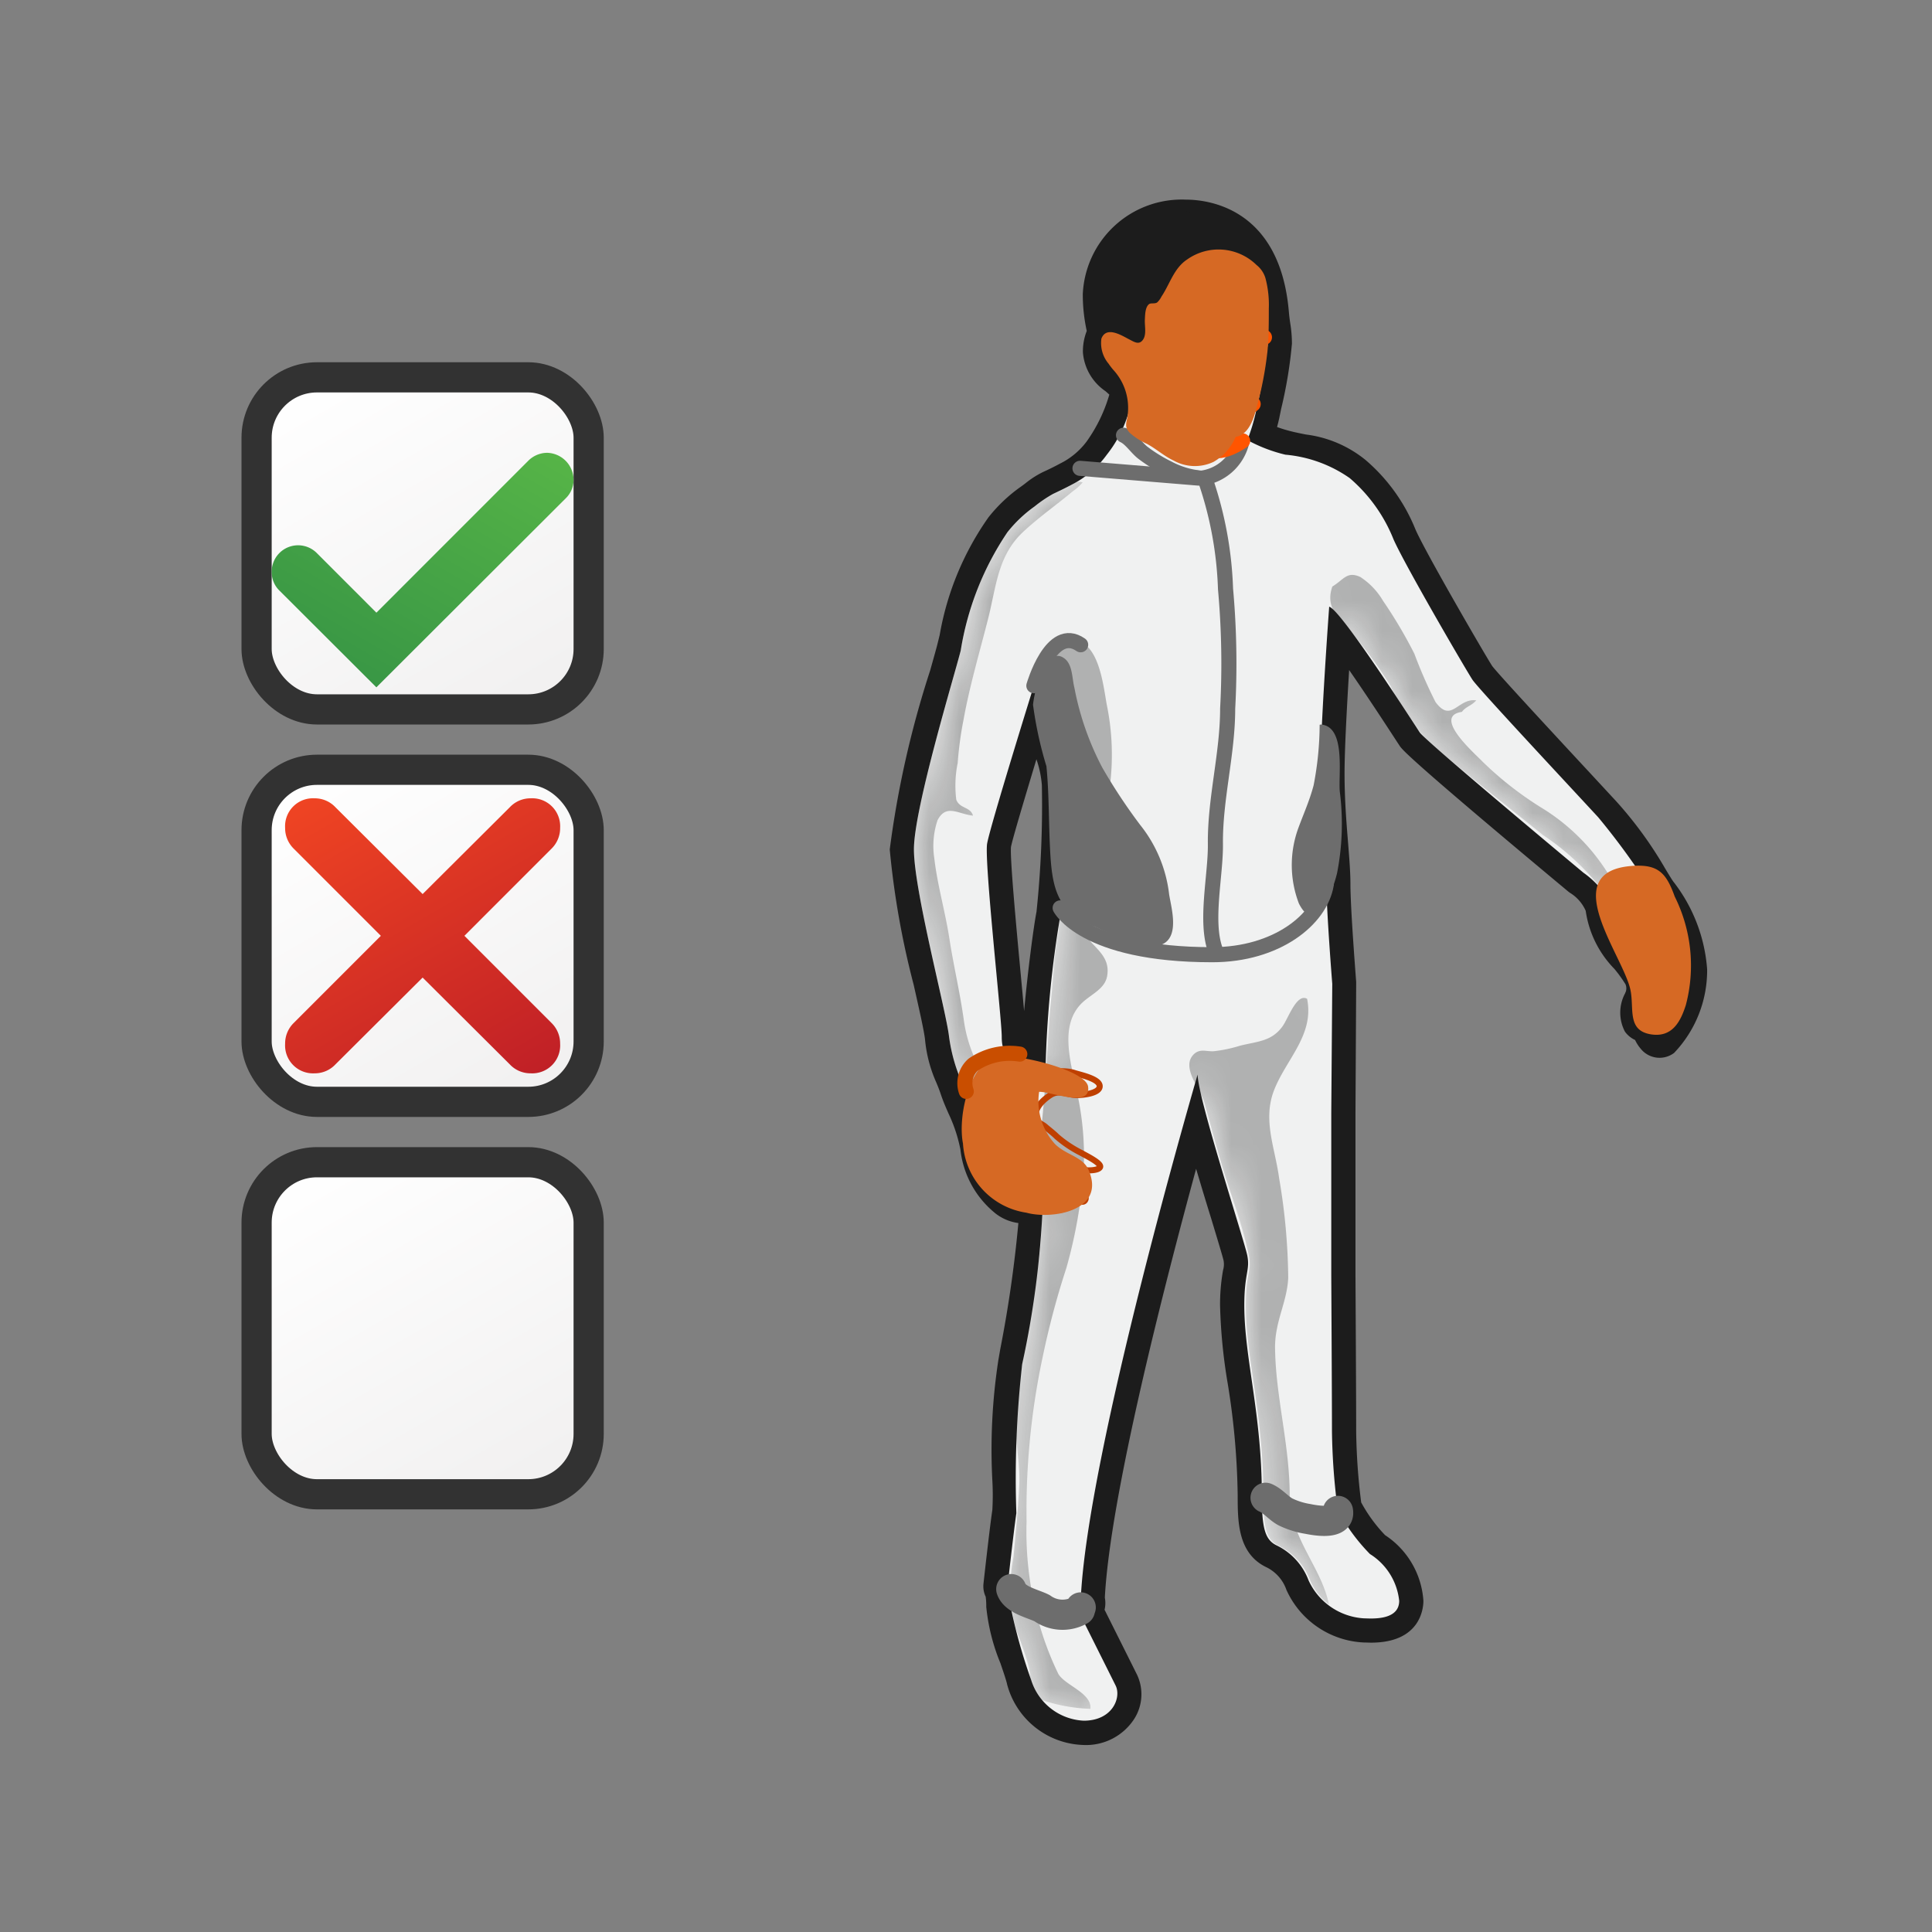 <svg xmlns="http://www.w3.org/2000/svg" xmlns:xlink="http://www.w3.org/1999/xlink" width="64" height="64" viewBox="0 0 64 64">
  <rect x="0" y="0" width="64" height="64" fill="#808080" stroke="none"/>
  <defs>
    <linearGradient id="a" x1="10.609" y1="12.127" x2="17.391" y2="23.873" gradientUnits="userSpaceOnUse">
      <stop offset="0" stop-color="#fff"/>
      <stop offset="1" stop-color="#f1f0f0"/>
    </linearGradient>
    <linearGradient id="b" x1="10.609" y1="25.127" x2="17.391" y2="36.873" xlink:href="#a"/>
    <linearGradient id="c" x1="10.609" y1="38.127" x2="17.391" y2="49.873" xlink:href="#a"/>
    <linearGradient id="d" x1="11.301" y1="22.095" x2="16.135" y2="13.722" gradientUnits="userSpaceOnUse">
      <stop offset="0" stop-color="#399745"/>
      <stop offset="1" stop-color="#56b447"/>
    </linearGradient>
    <linearGradient id="e" x1="11.058" y1="25.905" x2="16.941" y2="36.095" gradientUnits="userSpaceOnUse">
      <stop offset="0" stop-color="#ef4423"/>
      <stop offset="1" stop-color="#c02026"/>
    </linearGradient>
    <mask id="f" x="30.277" y="7.413" width="25.473" height="49.587" maskUnits="userSpaceOnUse">
      <path d="M54.877,29.785a23.076,23.076,0,0,0-1.938-2.711c-1.161-1.26-3.97-4.262-4.164-4.553s-2.227-3.776-2.614-4.648a5.207,5.207,0,0,0-1.454-2.034,4.385,4.385,0,0,0-2.13-.775,5.063,5.063,0,0,1-1.259-.484,6.359,6.359,0,0,0,.291-.969A21.524,21.524,0,0,0,42,11.383c0-.386-.064-.57-.1-.968-.193-2.324-1.453-3-2.615-3a2.483,2.483,0,0,0-2.615,2.324,3.97,3.97,0,0,0,.194,1.356s-.194.1-.194.582.775.774.872,1.162a4.079,4.079,0,0,1-.872,2.227,3.244,3.244,0,0,1-1.157.99c-.2.114-.414.214-.625.31a4.326,4.326,0,0,0-.611.415,4.376,4.376,0,0,0-.9.854,9.756,9.756,0,0,0-1.547,3.92c-.194.775-1.55,5.23-1.55,6.586s1.066,5.327,1.163,6.2a5.618,5.618,0,0,0,.483,1.647A10.765,10.765,0,0,1,32.6,37.92a2.366,2.366,0,0,0,.871,1.647.769.769,0,0,0,.775.1l.291.29a30.487,30.487,0,0,1-.678,5.23,33.493,33.493,0,0,0-.194,4.94c-.1.678-.29,2.42-.29,2.42s.1.1.1.678a17.754,17.754,0,0,0,.678,2.422A1.92,1.92,0,0,0,35.9,57c.968,0,1.258-.776,1.064-1.162S35.7,53.32,35.7,53.32c.194-.194.1-.29.1-.29.193-4.844,3.874-17.434,3.874-17.434,0,.775,1.549,5.52,1.646,6s-.1.582-.1,1.647c0,1.743.581,3.583.581,6.3,0,1.066.1,1.454.485,1.648a2.112,2.112,0,0,1,1.065,1.162,2.16,2.16,0,0,0,1.84,1.258c.193,0,1.162.1,1.162-.58a2.081,2.081,0,0,0-.969-1.551,6.333,6.333,0,0,1-1.064-1.452,21.477,21.477,0,0,1-.194-2.615c0-1.26.194-3.584.291-5.134a16.766,16.766,0,0,0-.1-2.711,20.066,20.066,0,0,0,.29-2.712,31.889,31.889,0,0,0-.484-4.262,23.143,23.143,0,0,1-.193-3.292c0-.872-.2-2.131-.2-3.68s.291-5.521.291-5.521c.388.1,2.808,3.874,3,4.165s5.425,4.649,5.425,4.649.872.58.872,1.258,1.065,1.648,1.258,2.132a1.128,1.128,0,0,1,0,.871c-.387,1.065.291.291.291.291a.716.716,0,0,0,.1.774,3.3,3.3,0,0,0,.776-2.131A4.678,4.678,0,0,0,54.877,29.785Zm-19.758.581a35.2,35.2,0,0,0-.484,5.036c-1.066-.1-.484-.29-.871-.387s-.581-.1-.581-.678-.581-5.811-.484-6.392,1.549-5.23,1.549-5.23a12.916,12.916,0,0,1,1.065,3.293A32.758,32.758,0,0,1,35.119,30.366Z" fill="#f0f1f1"/>
    </mask>
    <linearGradient id="g" x1="35.776" y1="15.675" x2="39.678" y2="15.675" gradientUnits="userSpaceOnUse">
      <stop offset="0" stop-color="#d4d4d4"/>
      <stop offset="1" stop-color="#9a9c9e"/>
    </linearGradient>
  </defs>
  <title>27448_DELHBR_AP_AppIcon_r21x</title>
  <g style="isolation: isolate">
    <g>
      <g>
        <rect x="8.5" y="12.5" width="11" height="11" rx="2" stroke="#323232" stroke-linejoin="round" fill="url(#a)"/>
        <rect x="8.5" y="25.5" width="11" height="11" rx="2" stroke="#323232" stroke-linejoin="round" fill="url(#b)"/>
        <rect x="8.5" y="38.5" width="11" height="11" rx="2" stroke="#323232" stroke-linejoin="round" fill="url(#c)"/>
        <path d="M18.125,15a.9.9,0,0,1,.875.887.851.851,0,0,1-.262.623l-6.27,6.259-3.206-3.2A.848.848,0,0,1,9,18.95a.875.875,0,0,1,1.5-.624l1.969,1.97L17.5,15.263A.892.892,0,0,1,18.125,15Z" fill="url(#d)"/>
        <path d="M18.555,27.424a.951.951,0,0,1-.282.686L15.384,31l2.889,2.89a.952.952,0,0,1,.282.686.925.925,0,0,1-.979.979.935.935,0,0,1-.686-.294L14,32.383l-2.89,2.878a.935.935,0,0,1-.686.294.926.926,0,0,1-.979-.979.952.952,0,0,1,.282-.686L12.616,31,9.727,28.11a.951.951,0,0,1-.282-.686.925.925,0,0,1,.979-.979.939.939,0,0,1,.686.294L14,29.617l2.89-2.878a.939.939,0,0,1,.686-.294A.927.927,0,0,1,18.555,27.424Z" fill="url(#e)"/>
      </g>
      <g>
        <g>
          <path d="M35.9,57.4a2.3,2.3,0,0,1-2.136-1.677,7.726,7.726,0,0,0-.239-.764,6.735,6.735,0,0,1-.448-1.736,1.861,1.861,0,0,0-.039-.475.4.4,0,0,1-.054-.248s.194-1.752.292-2.433a8.285,8.285,0,0,0,0-1.036,19.128,19.128,0,0,1,.192-3.915l.064-.369a31.082,31.082,0,0,0,.616-4.621l-.015-.014a1.231,1.231,0,0,1-.19.015,1.17,1.17,0,0,1-.709-.241A2.719,2.719,0,0,1,32.21,38a5.4,5.4,0,0,0-.419-1.272c-.087-.2-.171-.39-.247-.616-.055-.165-.109-.3-.161-.421a4.085,4.085,0,0,1-.341-1.309c-.032-.294-.2-1.017-.383-1.854a28.449,28.449,0,0,1-.782-4.388A34.765,34.765,0,0,1,31.2,22.32c.113-.4.2-.708.238-.864l.082-.326a9.289,9.289,0,0,1,1.541-3.745,4.755,4.755,0,0,1,.988-.935c.058-.04.116-.084.174-.128a2.639,2.639,0,0,1,.5-.322c.2-.092.4-.187.6-.295a2.845,2.845,0,0,0,1.02-.862,4.067,4.067,0,0,0,.817-1.909,1.436,1.436,0,0,0-.275-.278,1.228,1.228,0,0,1-.461-1.651,5.077,5.077,0,0,1-.148-1.268,2.882,2.882,0,0,1,3.015-2.724c.822,0,2.761.328,3.013,3.369.013.146.03.263.046.371a4.022,4.022,0,0,1,.053.63,16.033,16.033,0,0,1-.35,2.084L42,13.69a5.839,5.839,0,0,1-.187.691,5.262,5.262,0,0,0,.86.295c.173.044.341.076.5.109a3.532,3.532,0,0,1,1.79.75,5.593,5.593,0,0,1,1.558,2.175c.367.826,2.378,4.282,2.582,4.589.155.222,1.905,2.109,3.063,3.357L53.233,26.8a12.622,12.622,0,0,1,1.591,2.186,4.11,4.11,0,0,0,.335.512,5.03,5.03,0,0,1,.991,2.608,3.638,3.638,0,0,1-.935,2.451.4.4,0,0,1-.24.081.4.4,0,0,1-.283-.117.99.99,0,0,1-.228-.392.51.51,0,0,1-.308-.186c-.152-.217-.095-.5.054-.908a.756.756,0,0,0,.005-.585,3.8,3.8,0,0,0-.42-.6,3.193,3.193,0,0,1-.867-1.679c0-.374-.514-.8-.7-.925-2-1.667-5.336-4.465-5.534-4.759l-.114-.176c-1.156-1.778-1.829-2.739-2.22-3.258-.086,1.268-.225,3.507-.225,4.567,0,.869.061,1.641.116,2.321.042.52.078.976.078,1.359,0,.845.189,3.236.191,3.26l-.021,4.3v5.422s.023,3.874.023,5.134a21,21,0,0,0,.18,2.486,5.47,5.47,0,0,0,.928,1.268,2.466,2.466,0,0,1,1.12,1.863c0,.3-.131.987-1.337.987l-.171,0a2.558,2.558,0,0,1-2.263-1.5,1.709,1.709,0,0,0-.876-.961c-.655-.327-.706-1.037-.706-2.006a25.077,25.077,0,0,0-.334-3.785,17.639,17.639,0,0,1-.248-2.51,5.967,5.967,0,0,1,.091-1.107,1.084,1.084,0,0,0,.015-.461c-.027-.133-.218-.762-.42-1.427-.345-1.138-.659-2.186-.885-3.012-.97,3.472-3.238,11.929-3.42,15.715a.555.555,0,0,1-.036.4l1.152,2.306a1.112,1.112,0,0,1-.086,1.07A1.511,1.511,0,0,1,35.9,57.4ZM33.616,34.573a1.285,1.285,0,0,1,.158.032.768.768,0,0,1,.455.252,45.605,45.605,0,0,1,.5-4.569,33.241,33.241,0,0,0,.185-4.28,7.817,7.817,0,0,0-.606-2.13c-.54,1.75-1.158,3.8-1.212,4.132s.174,2.729.308,4.165c.116,1.229.181,1.936.181,2.162a.682.682,0,0,0,.024.239Z" fill="#f0f1f1"/>
          <path d="M39.284,7.413c1.163,0,2.422.678,2.615,3,.033.4.1.582.1.968a21.524,21.524,0,0,1-.387,2.228,6.359,6.359,0,0,1-.291.969,5.063,5.063,0,0,0,1.259.484,4.385,4.385,0,0,1,2.13.775,5.207,5.207,0,0,1,1.454,2.034c.387.872,2.421,4.358,2.614,4.648s3,3.293,4.164,4.553a23.076,23.076,0,0,1,1.938,2.711,4.678,4.678,0,0,1,.873,2.324,3.3,3.3,0,0,1-.776,2.131.716.716,0,0,1-.1-.774s-.238.272-.352.272c-.078,0-.1-.129.061-.563a1.128,1.128,0,0,0,0-.871c-.193-.484-1.258-1.454-1.258-2.131s-.872-1.259-.872-1.259-5.23-4.359-5.425-4.649-2.613-4.068-3-4.165c0,0-.291,3.972-.291,5.521s.2,2.808.2,3.68.193,3.292.193,3.292L44.1,36.855v5.423s.023,3.874.023,5.134a21.5,21.5,0,0,0,.194,2.616,6.334,6.334,0,0,0,1.064,1.451,2.081,2.081,0,0,1,.969,1.551c0,.526-.584.585-.936.585-.1,0-.183-.005-.226-.005a2.16,2.16,0,0,1-1.84-1.258,2.112,2.112,0,0,0-1.065-1.162C41.9,51,41.8,50.608,41.8,49.542c0-2.712-.581-4.552-.581-6.3,0-1.065.194-1.162.1-1.647s-1.646-5.229-1.646-6c0,0-3.681,12.59-3.874,17.434,0,0,.1.1-.1.29,0,0,1.065,2.13,1.258,2.518S36.863,57,35.9,57a1.92,1.92,0,0,1-1.744-1.356,17.754,17.754,0,0,1-.678-2.422c0-.58-.1-.678-.1-.678s.192-1.742.29-2.42a33.493,33.493,0,0,1,.194-4.94,30.487,30.487,0,0,0,.678-5.23l-.291-.29a.746.746,0,0,1-.306.063.766.766,0,0,1-.469-.16A2.366,2.366,0,0,1,32.6,37.92a10.765,10.765,0,0,0-.679-1.936,5.618,5.618,0,0,1-.483-1.647c-.1-.871-1.163-4.843-1.163-6.2s1.356-5.811,1.55-6.586a9.756,9.756,0,0,1,1.547-3.92,4.376,4.376,0,0,1,.9-.854,4.326,4.326,0,0,1,.611-.415c.211-.1.421-.2.625-.31a3.244,3.244,0,0,0,1.157-.99,4.079,4.079,0,0,0,.872-2.227c-.1-.388-.872-.678-.872-1.162s.194-.582.194-.582a3.97,3.97,0,0,1-.194-1.356,2.483,2.483,0,0,1,2.615-2.324M34.635,35.4a35.2,35.2,0,0,1,.484-5.036,32.758,32.758,0,0,0,.194-4.358,12.916,12.916,0,0,0-1.065-3.293S32.8,27.364,32.7,27.945s.484,5.811.484,6.392.194.581.581.678-.2.291.871.387M39.284,6.613a3.282,3.282,0,0,0-3.415,3.124A5.58,5.58,0,0,0,36,10.963a1.852,1.852,0,0,0-.127.712,1.717,1.717,0,0,0,.747,1.283c.038.033.087.076.128.114A5.11,5.11,0,0,1,36,14.62a2.453,2.453,0,0,1-.881.735c-.185.1-.375.194-.567.281a3.032,3.032,0,0,0-.573.366c-.053.041-.106.081-.16.119a5.145,5.145,0,0,0-1.074,1.015,9.612,9.612,0,0,0-1.617,3.9l-.08.324c-.039.154-.125.456-.236.852a32.529,32.529,0,0,0-1.338,5.928,27.937,27.937,0,0,0,.792,4.479c.178.79.346,1.536.376,1.808a4.5,4.5,0,0,0,.368,1.418c.049.117.1.239.151.392.08.24.169.444.261.652a5.061,5.061,0,0,1,.393,1.189,3.158,3.158,0,0,0,1.175,2.129,1.572,1.572,0,0,0,.745.308,41.388,41.388,0,0,1-.6,4.177l-.062.356a19.524,19.524,0,0,0-.2,4,8.629,8.629,0,0,1,0,.967c-.1.683-.286,2.375-.294,2.446a.808.808,0,0,0,.073.432,2.233,2.233,0,0,1,.019.334,6.583,6.583,0,0,0,.468,1.866c.094.274.2.585.225.712a2.7,2.7,0,0,0,2.529,2,1.9,1.9,0,0,0,1.676-.858,1.518,1.518,0,0,0,.1-1.463c-.142-.286-.767-1.535-1.079-2.159a.949.949,0,0,0,.009-.4c.174-3.339,1.951-10.269,3.024-14.206.144.487.309,1.035.5,1.65.179.592.383,1.263.41,1.391a.69.69,0,0,1-.017.314,6.444,6.444,0,0,0-.1,1.174,18.109,18.109,0,0,0,.251,2.568A24.761,24.761,0,0,1,41,49.542c0,.847,0,1.9.927,2.363a1.314,1.314,0,0,1,.688.763,2.962,2.962,0,0,0,2.575,1.742c.092,0,.155.005.226.005,1.653,0,1.736-1.154,1.736-1.385a2.821,2.821,0,0,0-1.269-2.176,5.006,5.006,0,0,1-.792-1.085,20.546,20.546,0,0,1-.166-2.357c0-1.261-.023-5.138-.023-5.138V36.855l.023-4.258c0-.022,0-.045,0-.068s-.19-2.4-.19-3.228c0-.406-.037-.863-.079-1.391-.055-.673-.116-1.436-.116-2.289,0-.783.078-2.221.152-3.425.377.543.88,1.291,1.549,2.321l.125.19c.08.119.261.389,5.579,4.822q.033.027.069.051a1.318,1.318,0,0,1,.515.593,3.449,3.449,0,0,0,.951,1.924,4.587,4.587,0,0,1,.366.507.352.352,0,0,1,.012.243.255.255,0,0,0-.022.054,1.352,1.352,0,0,0-.007,1.275.871.871,0,0,0,.335.275,1.317,1.317,0,0,0,.246.356.8.8,0,0,0,1.046.073,3.96,3.96,0,0,0,1.095-2.771,5.356,5.356,0,0,0-1.108-2.89c-.042-.049-.171-.263-.274-.434a13.1,13.1,0,0,0-1.641-2.254c-.279-.3-.654-.707-1.066-1.15-1.061-1.144-2.836-3.058-3.03-3.317-.193-.292-2.181-3.71-2.539-4.516a5.957,5.957,0,0,0-1.664-2.316,3.9,3.9,0,0,0-1.972-.839c-.158-.032-.319-.063-.485-.105a4.661,4.661,0,0,1-.468-.142c.033-.121.065-.25.09-.379l.047-.228a14.712,14.712,0,0,0,.356-2.156,4.314,4.314,0,0,0-.057-.683c-.015-.1-.031-.212-.043-.352-.287-3.466-2.684-3.735-3.412-3.735ZM33.925,33.492c-.03-.345-.072-.792-.125-1.356-.129-1.382-.346-3.7-.31-4.078.036-.213.4-1.438.843-2.906a3.415,3.415,0,0,1,.18.856,33.734,33.734,0,0,1-.178,4.2c-.093.467-.29,1.971-.41,3.283Z" fill="#1c1c1c"/>
        </g>
        <g mask="url(#f)">
          <g opacity="0.3">
            <path d="M35.386,21.234a1.767,1.767,0,0,0-1.042,2.015,15.307,15.307,0,0,1,1.016,2.614,5.139,5.139,0,0,1,0,1.163c-.019.334-.307.882-.2,1.2.41,1.141,1.362-1.006,1.455-1.345a8.238,8.238,0,0,0,.047-3.544C36.536,22.639,36.379,21.054,35.386,21.234Z" fill="#1c1c1c"/>
            <path d="M40.217,14.566c-.3-.746-1.11-1.113-1.639-1.666a2.192,2.192,0,0,1-.263-2.388,2,2,0,0,0,.2-1.162c-.179-.912-.875-1.15-1.688-.816.016.569-.29,1.157-.205,1.684.1.637.538.913.817,1.359.485.773-.138,1.657-.034,2.416.52.193.471-.355,1.009-.091.435.213.321.529.6.861C39.348,15.173,40.557,15.42,40.217,14.566Z" fill="#1c1c1c"/>
            <path d="M55.149,31.635c-.088-.229-.25-.641-.563-.6-.146.018-.212.243-.405.106-.307-.22-.229-.7-.322-1.013a6.738,6.738,0,0,0-2.809-3.379,11.33,11.33,0,0,1-1.934-1.514c-.24-.256-1.692-1.507-.688-1.653.122-.171.315-.2.477-.382-.62-.084-.822.775-1.353.054a15.677,15.677,0,0,1-.7-1.6A15.5,15.5,0,0,0,45.813,19.9a2.368,2.368,0,0,0-.753-.788c-.442-.2-.543.087-.925.318-.26.759.283,1.086.7,1.6a14.353,14.353,0,0,1,1.223,1.683,6.69,6.69,0,0,0,1.256,1.841c1.268,1.113,2.5,2.055,3.788,3.1a8.359,8.359,0,0,1,1.831,1.65c.215.329.215.783.4,1.115.133.246.37.416.5.657a3.407,3.407,0,0,0,.467.715,1.032,1.032,0,0,0,.452.336c.138.037.355.05.448-.09C55.276,31.914,55.194,31.758,55.149,31.635Z" fill="#1c1c1c"/>
            <path d="M42.238,44.652c-.009-.88.4-1.512.436-2.324a20.413,20.413,0,0,0-.3-3.291c-.134-1.009-.549-1.922-.175-2.906.393-1.031,1.346-1.841,1.1-3.045-.345-.194-.625.653-.814.913-.363.5-.819.495-1.407.641a4.628,4.628,0,0,1-.87.183c-.247.016-.458-.1-.667.106-.431.436.236,1.15.365,1.623.175.646.349,1.29.538,1.933.3,1.028.716,2.064.926,3.115.1.485-.1.582-.1,1.647,0,1.743.582,3.583.582,6.3,0,1.066.1,1.454.484,1.648A2.109,2.109,0,0,1,43.4,52.352a1.989,1.989,0,0,0,.623.8c-.254-1.254-1.3-2.21-1.3-3.613C42.722,47.856,42.256,46.276,42.238,44.652Z" fill="#1c1c1c"/>
            <path d="M35.41,28.817l-.1.1a12.4,12.4,0,0,0-.244,1.939c-.141.713-.169,1.458-.24,2.177-.127,1.293-.157,2.6-.289,3.923-.165,1.651.109,3.277-.147,4.939-.251,1.645-.561,3.243-.726,4.89-.083.819.14,1.6.1,2.422-.04.782-.114,1.573-.191,2.372a5.271,5.271,0,0,0,.08,2.384c.138.371.288.764.4,1.153.1.354.065.749.2,1.105a5.642,5.642,0,0,0,1.868.387c.056-.522-.834-.773-1.061-1.156A10.041,10.041,0,0,1,34.488,54a11.164,11.164,0,0,1-.482-3.586,24.484,24.484,0,0,1,.533-5.459A27.405,27.405,0,0,1,35.326,42a16.2,16.2,0,0,0,.571-3.245,9.636,9.636,0,0,0-.292-2.868c-.169-.852-.462-1.914.191-2.617.3-.317.787-.48.876-.919.1-.518-.2-.791-.49-1.1A3.226,3.226,0,0,1,35.41,28.817Z" fill="#1c1c1c"/>
            <path d="M33.715,36.757c-.2-.244-.5-.358-.716-.58a4.621,4.621,0,0,1-1.076-2.421c-.128-.9-.336-1.771-.473-2.661s-.4-1.788-.5-2.663a2.686,2.686,0,0,1,.108-1.263c.29-.553.684-.2,1.174-.15-.085-.3-.437-.224-.554-.527a3.739,3.739,0,0,1,.046-1.213,11.849,11.849,0,0,1,.195-1.439c.206-1.141.538-2.254.824-3.387.259-1.032.315-2.048,1.138-2.822.518-.488,1.119-.906,1.66-1.36a1.538,1.538,0,0,0,.322-.291c-.166-.048-.2-.009-.355.074-.2.114-.414.214-.625.31a4.326,4.326,0,0,0-.611.415,4.376,4.376,0,0,0-.9.854,9.756,9.756,0,0,0-1.547,3.92c-.194.775-1.55,5.23-1.55,6.586s1.066,5.327,1.163,6.2a5.618,5.618,0,0,0,.483,1.647A11.1,11.1,0,0,1,32.6,37.9a1.752,1.752,0,0,0,.293.074,1.651,1.651,0,0,0,1.333-.39C33.933,37.369,33.931,37.027,33.715,36.757Z" fill="#1c1c1c"/>
          </g>
        </g>
        <path d="M37.218,14.418c.241.108.432.423.653.589a5.085,5.085,0,0,0,.826.507,2.846,2.846,0,0,0,1.1.326,1.58,1.58,0,0,0,1.321-1.131" fill="none" stroke="#6d6d6d" stroke-linecap="round" stroke-linejoin="round" stroke-width="0.5"/>
        <path d="M35.119,30.076s.776,1.55,5.037,1.55c2.131,0,3.583-1.163,3.778-2.325" fill="none" stroke="#6d6d6d" stroke-linecap="round" stroke-linejoin="round" stroke-width="0.5"/>
        <path d="M41.164,14.605s-.655.477-1.082.277" fill="none" stroke="#f50" stroke-linecap="round" stroke-linejoin="round" stroke-width="0.5"/>
        <path d="M34.248,22.715s.581-2.034,1.55-1.356" fill="none" stroke="#6d6d6d" stroke-linecap="round" stroke-linejoin="round" stroke-width="0.5"/>
        <path d="M41.032,11.383a1.873,1.873,0,0,0,.258.792c.078.158.267.57.174.743-.165.305-.554,0-.772-.038-.083-.015-.153-.054-.158.07a.872.872,0,0,0,.283.1" fill="none" stroke="#f50" stroke-linecap="round" stroke-linejoin="round" stroke-width="0.5"/>
        <path d="M41.512,13.385a.984.984,0,0,1-.646.242c-.173.008-.724-.116-.775.065" fill="none" stroke="#f50" stroke-linecap="round" stroke-linejoin="round" stroke-width="0.5"/>
        <path d="M40.35,11.5a.945.945,0,0,0-.59-.016,1.5,1.5,0,0,1-.621.177" fill="none" stroke="#f50" stroke-linecap="round" stroke-linejoin="round" stroke-width="0.5"/>
        <path d="M41.286,11.335c.117-.269.381-.228.6-.162" fill="none" stroke="#f50" stroke-linecap="round" stroke-linejoin="round" stroke-width="0.5"/>
        <path d="M41.051,8.63a1.956,1.956,0,0,0,.6.171c.074-1.917-3.308-2.211-4.443-1.319a3.253,3.253,0,0,0-1.147,2.646c.132.556,1.8,1.745,2.1,1.542a4.342,4.342,0,0,1-.044-1.206c.067-.213.2-.11.331-.187A.645.645,0,0,0,38.689,10,5.316,5.316,0,0,1,39,9.284a2.38,2.38,0,0,1,2.051-.654Z" fill="#1c1c1c"/>
        <path d="M33.5,52.642c.121.36.71.476,1.017.629a1.166,1.166,0,0,0,1.255.068c0-.04.019-.059.028-.091" fill="none" stroke="#6d6d6d" stroke-linecap="round" stroke-linejoin="round"/>
        <path d="M41.924,49.616c.241.1.422.338.653.465a2.658,2.658,0,0,0,.751.236c.25.051,1.082.2.993-.266" fill="none" stroke="#6d6d6d" stroke-linecap="round" stroke-linejoin="round"/>
        <path d="M53.3,29.568c.526.031.486.923.673,1.288.122.238.409.45.587.122.167-.305-.251-.4-.238-.705.36,0,.229.59.406.826a3.366,3.366,0,0,1,.5.919.782.782,0,0,1-.062.576c-.063.185-.225.355-.266.532-.048.2.114.3.3.214a1.513,1.513,0,0,0,.377-.45.853.853,0,0,0,.114-.32" fill="none" stroke="#d66924" stroke-linecap="round" stroke-linejoin="round" stroke-width="0.5"/>
        <path d="M34.619,35.451c.312.072.646-.013.969.092.188.062.817.187.84.425.026.261-.611.319-.809.306-.306-.019-.543-.186-.839.012-.228.151-.532.431-.468.746.03.153.2.191.316.292s.262.209.379.326a3.906,3.906,0,0,0,.823.548c.106.065.676.336.611.466s-.493.117-.612.08c-.219-.068-.441-.173-.651-.255a5.363,5.363,0,0,1-.669-.367c-.121-.068-.216-.273-.36-.283s-.122.066-.045.166a4.562,4.562,0,0,0,.821.839c.179.132,1.123.632,1.035.884-.06.171-.262.028-.368-.02-.271-.12-.541-.239-.806-.363a3.046,3.046,0,0,1-.7-.468,5.014,5.014,0,0,0-.547-.536c.075.388.637.725.93.935.243.175.758.443.809.755-.184.128-.566-.049-.725-.162-.213-.148-.413-.325-.611-.476a3.545,3.545,0,0,1-.952-1.015,1.815,1.815,0,0,0,.466.763c.084.106.769.756.806.7" fill="none" stroke="#bf4000" stroke-linecap="round" stroke-linejoin="round" stroke-width="0.2"/>
        <path d="M36.724,12.049a2.2,2.2,0,0,0,.159.207,1.854,1.854,0,0,1,.48,1.421c-.015.285-.157.434.064.663a2.222,2.222,0,0,0,.567.364c.31.165.569.407.884.552A1.444,1.444,0,0,0,40.2,15.3a1.7,1.7,0,0,0,.731-.828c.441-.067.606-.623.7-.986a11.74,11.74,0,0,0,.354-1.838c.046-.465.046-.953.046-1.423a3.423,3.423,0,0,0-.112-1.013.879.879,0,0,0-.294-.433,1.8,1.8,0,0,0-2.3-.183c-.442.292-.57.813-.851,1.23a.656.656,0,0,1-.142.193c-.08.054-.207.01-.267.055-.134.1-.132.372-.14.518-.011.208.064.492-.067.668s-.284.067-.452-.018c-.236-.121-.756-.459-.921-.024A1.063,1.063,0,0,0,36.724,12.049Z" fill="#d66924" style="mix-blend-mode: overlay"/>
        <path d="M34.4,22.575c.166-.482.436-.963.759-.823.383.168.341.675.433,1.037a9.471,9.471,0,0,0,.922,2.638,18.478,18.478,0,0,0,1.256,1.9,4.5,4.5,0,0,1,.959,2.3c.069.424.288,1.185-.062,1.541-.526.537-2.027-.317-2.585-.553-1.062-.448-1.228-1.244-1.291-2.366-.056-.979-.034-1.923-.127-2.867a12.655,12.655,0,0,1-.444-2.038A3.427,3.427,0,0,1,34.4,22.575Z" fill="#6d6d6d" style="mix-blend-mode: darken"/>
        <path d="M43.715,24.008a10.718,10.718,0,0,1-.2,2.007c-.129.492-.325.925-.5,1.4a3.558,3.558,0,0,0,.014,2.518c.573,1.117,1.118-.414,1.261-1a8.435,8.435,0,0,0,.093-2.706c-.054-.574.208-2.148-.618-2.226Z" fill="#6d6d6d" style="mix-blend-mode: darken"/>
        <line x1="35.776" y1="15.514" x2="39.678" y2="15.835" stroke="#6d6d6d" stroke-linecap="round" stroke-linejoin="round" stroke-width="0.5" fill="url(#g)"/>
        <path d="M39.934,15.908a12.326,12.326,0,0,1,.663,3.6,27.53,27.53,0,0,1,.071,3.965c0,1.5-.423,2.991-.406,4.494.011,1.026-.349,2.562,0,3.508" fill="none" stroke="#6d6d6d" stroke-linecap="round" stroke-linejoin="round" stroke-width="0.5"/>
        <path d="M31.9,37.881a2.467,2.467,0,0,0,2.1,2.291c.819.231,2.667-.044,2.055-1.427-.193-.436-.765-.49-1.118-.86a2.106,2.106,0,0,1-.515-1.716c.358-.023,1.726.555,1.622-.176-.084-.585-2.753-1.2-3.2-.95C32.042,35.49,31.738,37.062,31.9,37.881Z" fill="#d66924" style="mix-blend-mode: overlay"/>
        <path d="M54.1,28.682c.838-.052,1.1.247,1.377,1.016a5.119,5.119,0,0,1,.369,3.594c-.169.531-.442,1.087-1.158.972-.8-.129-.549-.858-.677-1.47C53.774,31.651,51.509,28.847,54.1,28.682Z" fill="#d66924" style="mix-blend-mode: overlay"/>
        <path d="M33.782,34.919a2.133,2.133,0,0,0-1.543.348.823.823,0,0,0-.23.886" fill="none" stroke="#c94e00" stroke-linecap="round" stroke-linejoin="round" stroke-width="0.5"/>
      </g>
    </g>
  </g>
</svg>

